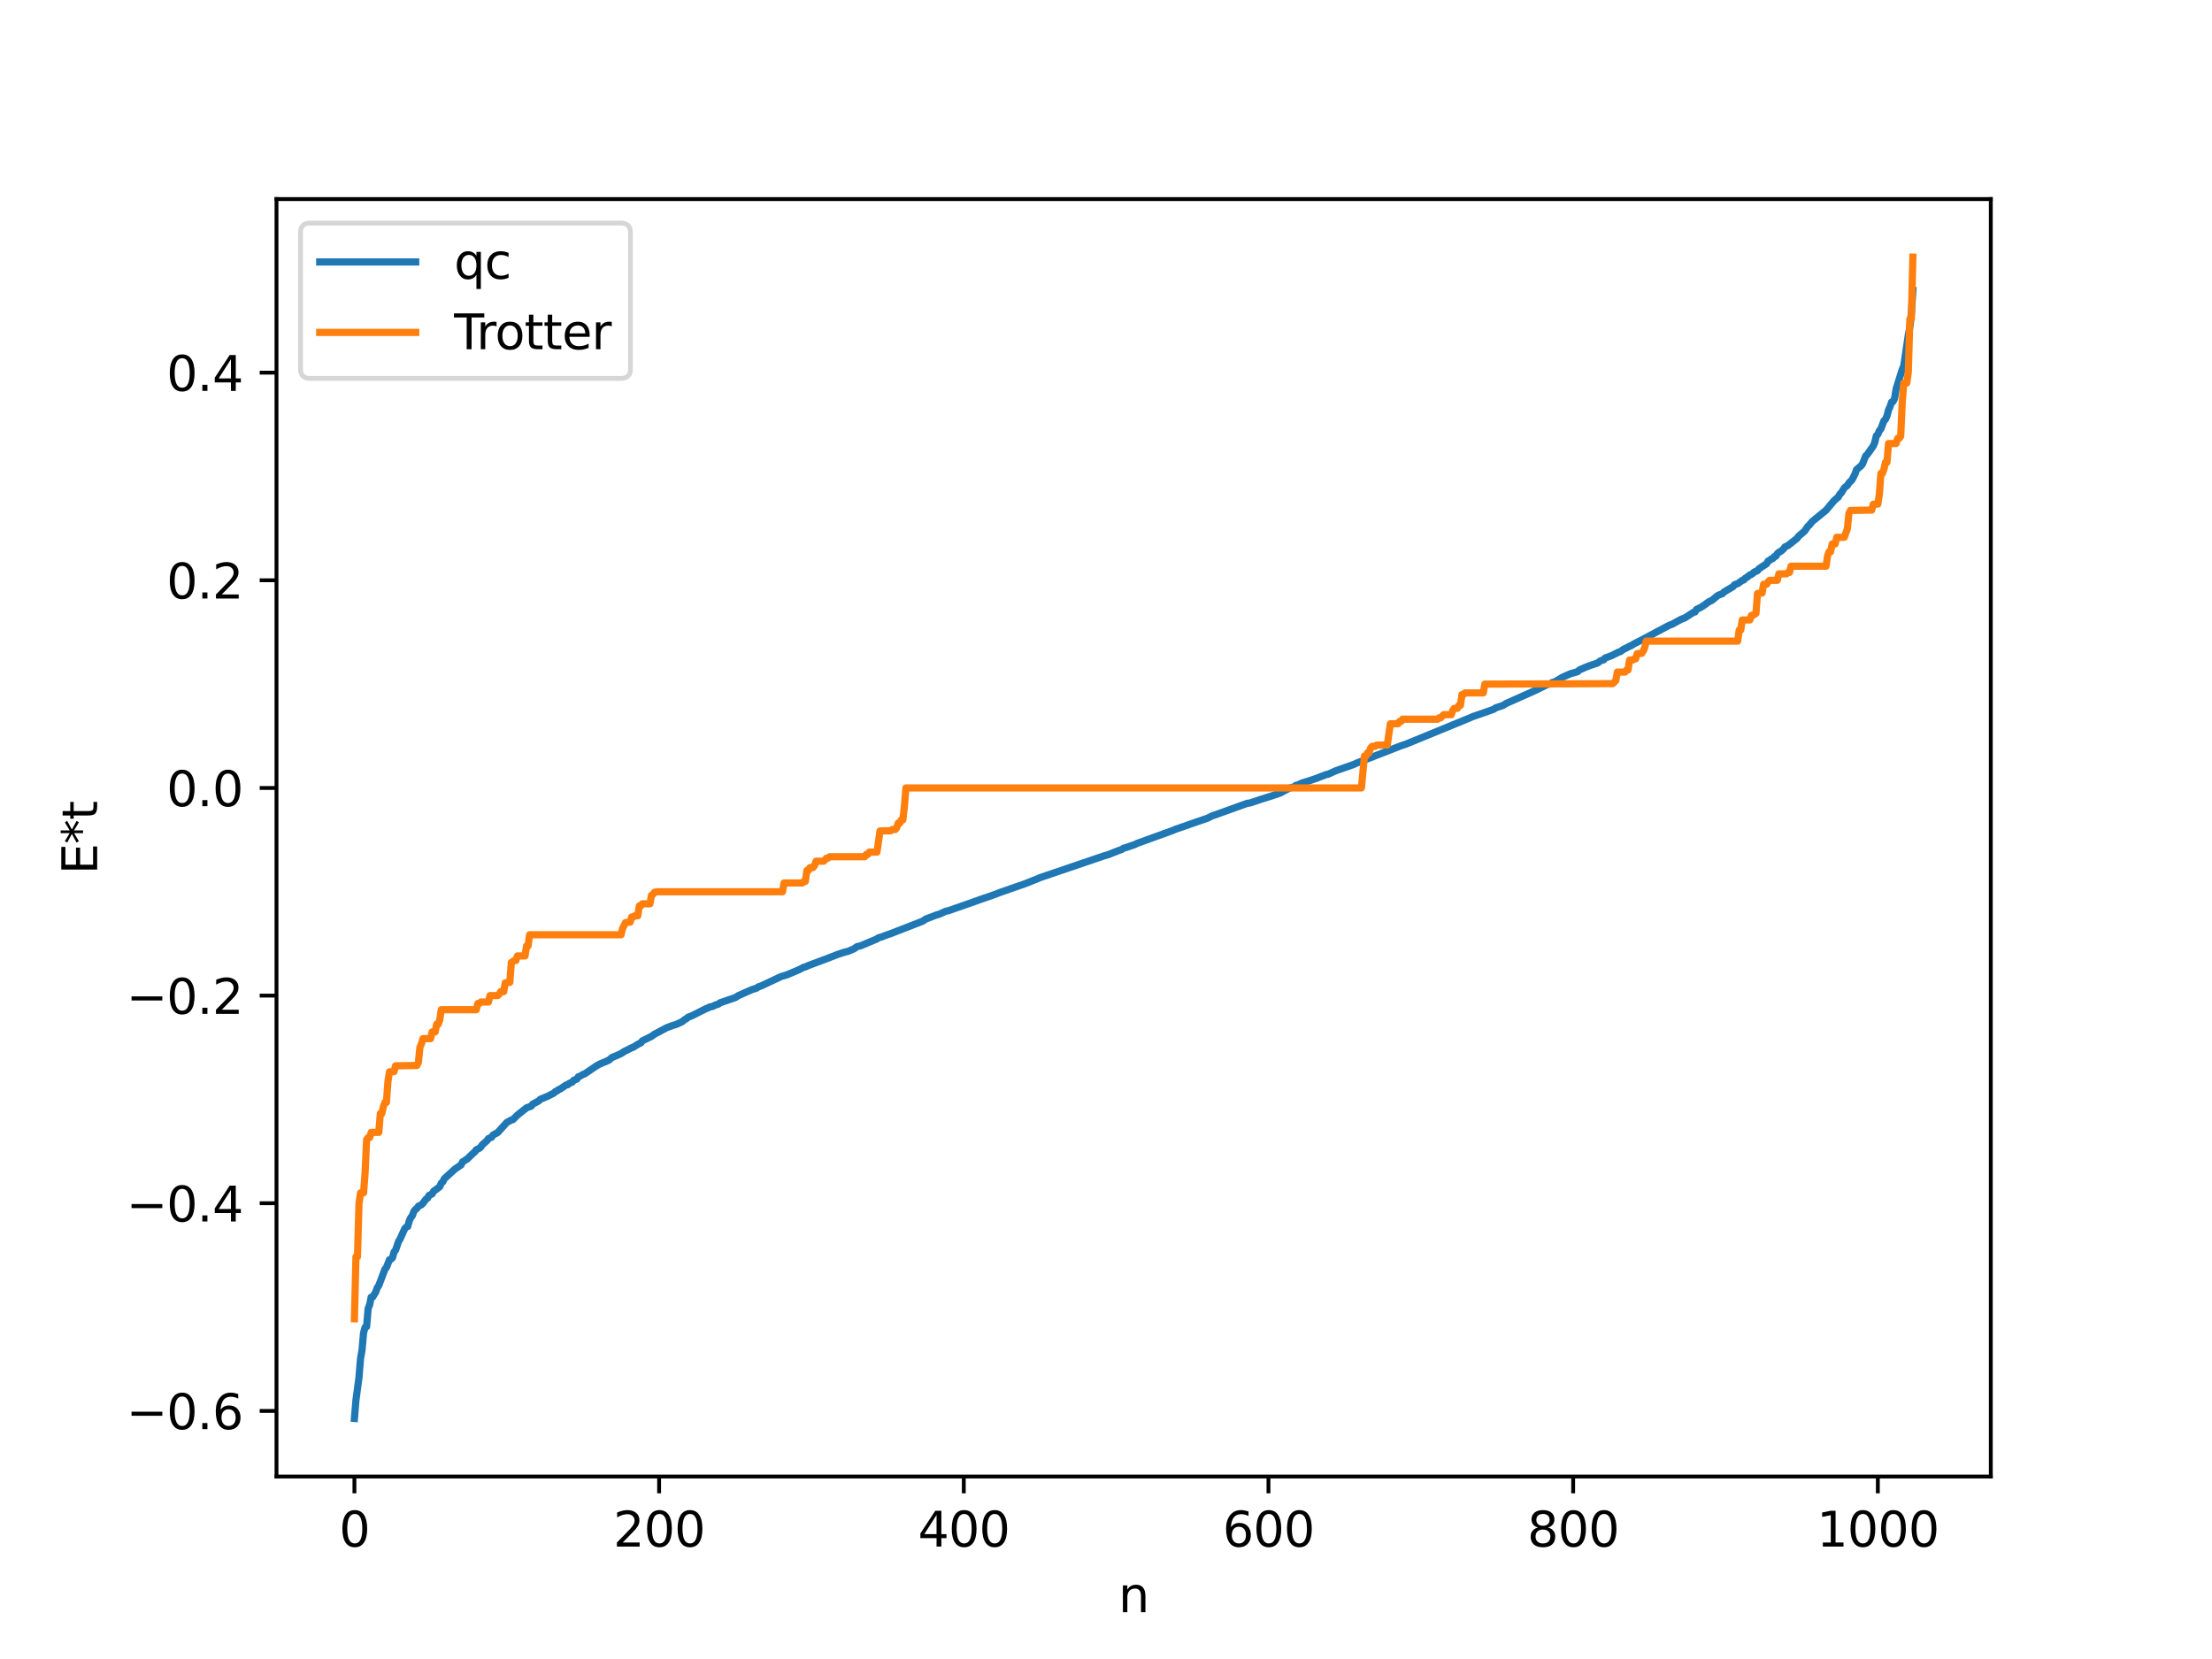 <?xml version="1.0" encoding="utf-8" standalone="no"?>
<!DOCTYPE svg PUBLIC "-//W3C//DTD SVG 1.1//EN"
  "http://www.w3.org/Graphics/SVG/1.1/DTD/svg11.dtd">
<svg xmlns:xlink="http://www.w3.org/1999/xlink" width="460.8pt" height="345.6pt" viewBox="0 0 460.8 345.6" xmlns="http://www.w3.org/2000/svg" version="1.1">
 <defs>
  <style type="text/css">*{stroke-linejoin: round; stroke-linecap: butt}</style>
 </defs>
 <g id="figure_1">
  <g id="patch_1">
   <path d="M 0 345.6 
L 460.8 345.6 
L 460.8 0 
L 0 0 
z
" style="fill: #ffffff"/>
  </g>
  <g id="axes_1">
   <g id="patch_2">
    <path d="M 57.6 307.584 
L 414.72 307.584 
L 414.72 41.472 
L 57.6 41.472 
z
" style="fill: #ffffff"/>
   </g>
   <g id="matplotlib.axis_1">
    <g id="xtick_1">
     <g id="line2d_1">
      <defs>
       <path id="m4b89ce17e8" d="M 0 0 
L 0 3.5 
" style="stroke: #000000; stroke-width: 0.8"/>
      </defs>
      <g>
       <use xlink:href="#m4b89ce17e8" x="73.833" y="307.584" style="stroke: #000000; stroke-width: 0.8"/>
      </g>
     </g>
     <g id="text_1">
      <!-- 0 -->
      <g transform="translate(70.651 322.182) scale(0.1 -0.1)">
       <defs>
        <path id="DejaVuSans-30" d="M 2034 4250 
Q 1547 4250 1301 3770 
Q 1056 3291 1056 2328 
Q 1056 1369 1301 889 
Q 1547 409 2034 409 
Q 2525 409 2770 889 
Q 3016 1369 3016 2328 
Q 3016 3291 2770 3770 
Q 2525 4250 2034 4250 
z
M 2034 4750 
Q 2819 4750 3233 4129 
Q 3647 3509 3647 2328 
Q 3647 1150 3233 529 
Q 2819 -91 2034 -91 
Q 1250 -91 836 529 
Q 422 1150 422 2328 
Q 422 3509 836 4129 
Q 1250 4750 2034 4750 
z
" transform="scale(0.016)"/>
       </defs>
       <use xlink:href="#DejaVuSans-30"/>
      </g>
     </g>
    </g>
    <g id="xtick_2">
     <g id="line2d_2">
      <g>
       <use xlink:href="#m4b89ce17e8" x="137.304" y="307.584" style="stroke: #000000; stroke-width: 0.8"/>
      </g>
     </g>
     <g id="text_2">
      <!-- 200 -->
      <g transform="translate(127.76 322.182) scale(0.1 -0.1)">
       <defs>
        <path id="DejaVuSans-32" d="M 1228 531 
L 3431 531 
L 3431 0 
L 469 0 
L 469 531 
Q 828 903 1448 1529 
Q 2069 2156 2228 2338 
Q 2531 2678 2651 2914 
Q 2772 3150 2772 3378 
Q 2772 3750 2511 3984 
Q 2250 4219 1831 4219 
Q 1534 4219 1204 4116 
Q 875 4013 500 3803 
L 500 4441 
Q 881 4594 1212 4672 
Q 1544 4750 1819 4750 
Q 2544 4750 2975 4387 
Q 3406 4025 3406 3419 
Q 3406 3131 3298 2873 
Q 3191 2616 2906 2266 
Q 2828 2175 2409 1742 
Q 1991 1309 1228 531 
z
" transform="scale(0.016)"/>
       </defs>
       <use xlink:href="#DejaVuSans-32"/>
       <use xlink:href="#DejaVuSans-30" x="63.623"/>
       <use xlink:href="#DejaVuSans-30" x="127.246"/>
      </g>
     </g>
    </g>
    <g id="xtick_3">
     <g id="line2d_3">
      <g>
       <use xlink:href="#m4b89ce17e8" x="200.775" y="307.584" style="stroke: #000000; stroke-width: 0.8"/>
      </g>
     </g>
     <g id="text_3">
      <!-- 400 -->
      <g transform="translate(191.231 322.182) scale(0.1 -0.1)">
       <defs>
        <path id="DejaVuSans-34" d="M 2419 4116 
L 825 1625 
L 2419 1625 
L 2419 4116 
z
M 2253 4666 
L 3047 4666 
L 3047 1625 
L 3713 1625 
L 3713 1100 
L 3047 1100 
L 3047 0 
L 2419 0 
L 2419 1100 
L 313 1100 
L 313 1709 
L 2253 4666 
z
" transform="scale(0.016)"/>
       </defs>
       <use xlink:href="#DejaVuSans-34"/>
       <use xlink:href="#DejaVuSans-30" x="63.623"/>
       <use xlink:href="#DejaVuSans-30" x="127.246"/>
      </g>
     </g>
    </g>
    <g id="xtick_4">
     <g id="line2d_4">
      <g>
       <use xlink:href="#m4b89ce17e8" x="264.246" y="307.584" style="stroke: #000000; stroke-width: 0.8"/>
      </g>
     </g>
     <g id="text_4">
      <!-- 600 -->
      <g transform="translate(254.702 322.182) scale(0.1 -0.1)">
       <defs>
        <path id="DejaVuSans-36" d="M 2113 2584 
Q 1688 2584 1439 2293 
Q 1191 2003 1191 1497 
Q 1191 994 1439 701 
Q 1688 409 2113 409 
Q 2538 409 2786 701 
Q 3034 994 3034 1497 
Q 3034 2003 2786 2293 
Q 2538 2584 2113 2584 
z
M 3366 4563 
L 3366 3988 
Q 3128 4100 2886 4159 
Q 2644 4219 2406 4219 
Q 1781 4219 1451 3797 
Q 1122 3375 1075 2522 
Q 1259 2794 1537 2939 
Q 1816 3084 2150 3084 
Q 2853 3084 3261 2657 
Q 3669 2231 3669 1497 
Q 3669 778 3244 343 
Q 2819 -91 2113 -91 
Q 1303 -91 875 529 
Q 447 1150 447 2328 
Q 447 3434 972 4092 
Q 1497 4750 2381 4750 
Q 2619 4750 2861 4703 
Q 3103 4656 3366 4563 
z
" transform="scale(0.016)"/>
       </defs>
       <use xlink:href="#DejaVuSans-36"/>
       <use xlink:href="#DejaVuSans-30" x="63.623"/>
       <use xlink:href="#DejaVuSans-30" x="127.246"/>
      </g>
     </g>
    </g>
    <g id="xtick_5">
     <g id="line2d_5">
      <g>
       <use xlink:href="#m4b89ce17e8" x="327.717" y="307.584" style="stroke: #000000; stroke-width: 0.8"/>
      </g>
     </g>
     <g id="text_5">
      <!-- 800 -->
      <g transform="translate(318.173 322.182) scale(0.1 -0.1)">
       <defs>
        <path id="DejaVuSans-38" d="M 2034 2216 
Q 1584 2216 1326 1975 
Q 1069 1734 1069 1313 
Q 1069 891 1326 650 
Q 1584 409 2034 409 
Q 2484 409 2743 651 
Q 3003 894 3003 1313 
Q 3003 1734 2745 1975 
Q 2488 2216 2034 2216 
z
M 1403 2484 
Q 997 2584 770 2862 
Q 544 3141 544 3541 
Q 544 4100 942 4425 
Q 1341 4750 2034 4750 
Q 2731 4750 3128 4425 
Q 3525 4100 3525 3541 
Q 3525 3141 3298 2862 
Q 3072 2584 2669 2484 
Q 3125 2378 3379 2068 
Q 3634 1759 3634 1313 
Q 3634 634 3220 271 
Q 2806 -91 2034 -91 
Q 1263 -91 848 271 
Q 434 634 434 1313 
Q 434 1759 690 2068 
Q 947 2378 1403 2484 
z
M 1172 3481 
Q 1172 3119 1398 2916 
Q 1625 2713 2034 2713 
Q 2441 2713 2670 2916 
Q 2900 3119 2900 3481 
Q 2900 3844 2670 4047 
Q 2441 4250 2034 4250 
Q 1625 4250 1398 4047 
Q 1172 3844 1172 3481 
z
" transform="scale(0.016)"/>
       </defs>
       <use xlink:href="#DejaVuSans-38"/>
       <use xlink:href="#DejaVuSans-30" x="63.623"/>
       <use xlink:href="#DejaVuSans-30" x="127.246"/>
      </g>
     </g>
    </g>
    <g id="xtick_6">
     <g id="line2d_6">
      <g>
       <use xlink:href="#m4b89ce17e8" x="391.188" y="307.584" style="stroke: #000000; stroke-width: 0.8"/>
      </g>
     </g>
     <g id="text_6">
      <!-- 1000 -->
      <g transform="translate(378.463 322.182) scale(0.1 -0.1)">
       <defs>
        <path id="DejaVuSans-31" d="M 794 531 
L 1825 531 
L 1825 4091 
L 703 3866 
L 703 4441 
L 1819 4666 
L 2450 4666 
L 2450 531 
L 3481 531 
L 3481 0 
L 794 0 
L 794 531 
z
" transform="scale(0.016)"/>
       </defs>
       <use xlink:href="#DejaVuSans-31"/>
       <use xlink:href="#DejaVuSans-30" x="63.623"/>
       <use xlink:href="#DejaVuSans-30" x="127.246"/>
       <use xlink:href="#DejaVuSans-30" x="190.869"/>
      </g>
     </g>
    </g>
    <g id="text_7">
     <!-- n -->
     <g transform="translate(232.991 335.861) scale(0.1 -0.1)">
      <defs>
       <path id="DejaVuSans-6e" d="M 3513 2113 
L 3513 0 
L 2938 0 
L 2938 2094 
Q 2938 2591 2744 2837 
Q 2550 3084 2163 3084 
Q 1697 3084 1428 2787 
Q 1159 2491 1159 1978 
L 1159 0 
L 581 0 
L 581 3500 
L 1159 3500 
L 1159 2956 
Q 1366 3272 1645 3428 
Q 1925 3584 2291 3584 
Q 2894 3584 3203 3211 
Q 3513 2838 3513 2113 
z
" transform="scale(0.016)"/>
      </defs>
      <use xlink:href="#DejaVuSans-6e"/>
     </g>
    </g>
   </g>
   <g id="matplotlib.axis_2">
    <g id="ytick_1">
     <g id="line2d_7">
      <defs>
       <path id="m02c118a6e6" d="M 0 0 
L -3.5 0 
" style="stroke: #000000; stroke-width: 0.8"/>
      </defs>
      <g>
       <use xlink:href="#m02c118a6e6" x="57.6" y="293.918" style="stroke: #000000; stroke-width: 0.8"/>
      </g>
     </g>
     <g id="text_8">
      <!-- −0.6 -->
      <g transform="translate(26.317 297.717) scale(0.1 -0.1)">
       <defs>
        <path id="DejaVuSans-2212" d="M 678 2272 
L 4684 2272 
L 4684 1741 
L 678 1741 
L 678 2272 
z
" transform="scale(0.016)"/>
        <path id="DejaVuSans-2e" d="M 684 794 
L 1344 794 
L 1344 0 
L 684 0 
L 684 794 
z
" transform="scale(0.016)"/>
       </defs>
       <use xlink:href="#DejaVuSans-2212"/>
       <use xlink:href="#DejaVuSans-30" x="83.789"/>
       <use xlink:href="#DejaVuSans-2e" x="147.412"/>
       <use xlink:href="#DejaVuSans-36" x="179.199"/>
      </g>
     </g>
    </g>
    <g id="ytick_2">
     <g id="line2d_8">
      <g>
       <use xlink:href="#m02c118a6e6" x="57.6" y="250.66" style="stroke: #000000; stroke-width: 0.8"/>
      </g>
     </g>
     <g id="text_9">
      <!-- −0.4 -->
      <g transform="translate(26.317 254.459) scale(0.1 -0.1)">
       <use xlink:href="#DejaVuSans-2212"/>
       <use xlink:href="#DejaVuSans-30" x="83.789"/>
       <use xlink:href="#DejaVuSans-2e" x="147.412"/>
       <use xlink:href="#DejaVuSans-34" x="179.199"/>
      </g>
     </g>
    </g>
    <g id="ytick_3">
     <g id="line2d_9">
      <g>
       <use xlink:href="#m02c118a6e6" x="57.6" y="207.402" style="stroke: #000000; stroke-width: 0.8"/>
      </g>
     </g>
     <g id="text_10">
      <!-- −0.2 -->
      <g transform="translate(26.317 211.201) scale(0.1 -0.1)">
       <use xlink:href="#DejaVuSans-2212"/>
       <use xlink:href="#DejaVuSans-30" x="83.789"/>
       <use xlink:href="#DejaVuSans-2e" x="147.412"/>
       <use xlink:href="#DejaVuSans-32" x="179.199"/>
      </g>
     </g>
    </g>
    <g id="ytick_4">
     <g id="line2d_10">
      <g>
       <use xlink:href="#m02c118a6e6" x="57.6" y="164.144" style="stroke: #000000; stroke-width: 0.8"/>
      </g>
     </g>
     <g id="text_11">
      <!-- 0.0 -->
      <g transform="translate(34.697 167.943) scale(0.1 -0.1)">
       <use xlink:href="#DejaVuSans-30"/>
       <use xlink:href="#DejaVuSans-2e" x="63.623"/>
       <use xlink:href="#DejaVuSans-30" x="95.41"/>
      </g>
     </g>
    </g>
    <g id="ytick_5">
     <g id="line2d_11">
      <g>
       <use xlink:href="#m02c118a6e6" x="57.6" y="120.886" style="stroke: #000000; stroke-width: 0.8"/>
      </g>
     </g>
     <g id="text_12">
      <!-- 0.2 -->
      <g transform="translate(34.697 124.685) scale(0.1 -0.1)">
       <use xlink:href="#DejaVuSans-30"/>
       <use xlink:href="#DejaVuSans-2e" x="63.623"/>
       <use xlink:href="#DejaVuSans-32" x="95.41"/>
      </g>
     </g>
    </g>
    <g id="ytick_6">
     <g id="line2d_12">
      <g>
       <use xlink:href="#m02c118a6e6" x="57.6" y="77.628" style="stroke: #000000; stroke-width: 0.8"/>
      </g>
     </g>
     <g id="text_13">
      <!-- 0.4 -->
      <g transform="translate(34.697 81.427) scale(0.1 -0.1)">
       <use xlink:href="#DejaVuSans-30"/>
       <use xlink:href="#DejaVuSans-2e" x="63.623"/>
       <use xlink:href="#DejaVuSans-34" x="95.41"/>
      </g>
     </g>
    </g>
    <g id="text_14">
     <!-- E*t -->
     <g transform="translate(20.238 182.148) rotate(-90) scale(0.1 -0.1)">
      <defs>
       <path id="DejaVuSans-45" d="M 628 4666 
L 3578 4666 
L 3578 4134 
L 1259 4134 
L 1259 2753 
L 3481 2753 
L 3481 2222 
L 1259 2222 
L 1259 531 
L 3634 531 
L 3634 0 
L 628 0 
L 628 4666 
z
" transform="scale(0.016)"/>
       <path id="DejaVuSans-2a" d="M 3009 3897 
L 1888 3291 
L 3009 2681 
L 2828 2375 
L 1778 3009 
L 1778 1831 
L 1422 1831 
L 1422 3009 
L 372 2375 
L 191 2681 
L 1313 3291 
L 191 3897 
L 372 4206 
L 1422 3572 
L 1422 4750 
L 1778 4750 
L 1778 3572 
L 2828 4206 
L 3009 3897 
z
" transform="scale(0.016)"/>
       <path id="DejaVuSans-74" d="M 1172 4494 
L 1172 3500 
L 2356 3500 
L 2356 3053 
L 1172 3053 
L 1172 1153 
Q 1172 725 1289 603 
Q 1406 481 1766 481 
L 2356 481 
L 2356 0 
L 1766 0 
Q 1100 0 847 248 
Q 594 497 594 1153 
L 594 3053 
L 172 3053 
L 172 3500 
L 594 3500 
L 594 4494 
L 1172 4494 
z
" transform="scale(0.016)"/>
      </defs>
      <use xlink:href="#DejaVuSans-45"/>
      <use xlink:href="#DejaVuSans-2a" x="63.184"/>
      <use xlink:href="#DejaVuSans-74" x="113.184"/>
     </g>
    </g>
   </g>
   <g id="line2d_13">
    <path d="M 73.833 295.488 
L 74.15 291.663 
L 74.785 286.94 
L 75.102 283.055 
L 75.42 281.215 
L 75.737 277.64 
L 76.054 276.511 
L 76.372 276.361 
L 76.689 272.602 
L 77.006 271.792 
L 77.324 270.225 
L 77.641 270.19 
L 78.276 269.143 
L 78.593 268.247 
L 78.91 267.8 
L 80.18 264.416 
L 80.497 264.053 
L 81.132 262.425 
L 81.449 262.309 
L 81.767 261.995 
L 82.084 260.812 
L 82.401 260.438 
L 83.036 258.592 
L 83.353 258.088 
L 84.305 255.965 
L 84.623 255.628 
L 84.94 255.495 
L 85.258 254.328 
L 85.575 253.655 
L 85.892 253.249 
L 86.21 252.37 
L 86.527 251.955 
L 86.844 251.739 
L 87.162 251.277 
L 87.796 250.969 
L 88.114 250.653 
L 88.748 249.787 
L 89.066 249.606 
L 89.383 249.017 
L 90.018 248.719 
L 90.335 248.145 
L 90.97 247.706 
L 91.605 247.22 
L 91.922 246.478 
L 92.239 246.216 
L 92.557 245.562 
L 94.778 243.529 
L 96.048 242.672 
L 96.365 242.031 
L 97.317 241.445 
L 98.586 240.219 
L 98.904 239.97 
L 99.221 239.52 
L 99.856 239.21 
L 100.173 238.935 
L 100.491 238.45 
L 101.443 237.624 
L 101.76 237.184 
L 102.395 236.912 
L 102.712 236.439 
L 103.664 235.943 
L 105.568 233.839 
L 106.52 233.304 
L 106.838 233.242 
L 107.79 232.299 
L 109.694 230.776 
L 110.646 230.447 
L 110.963 230.018 
L 112.233 229.345 
L 112.55 229.004 
L 114.137 228.347 
L 115.406 227.696 
L 115.724 227.37 
L 116.041 227.258 
L 116.358 226.983 
L 116.676 226.888 
L 117.945 226.017 
L 118.262 225.975 
L 118.58 225.691 
L 119.215 225.427 
L 119.532 225.027 
L 120.167 224.8 
L 120.484 224.31 
L 120.801 224.209 
L 121.436 223.822 
L 121.753 223.738 
L 124.292 222.017 
L 124.927 221.665 
L 125.562 221.4 
L 126.831 220.855 
L 127.466 220.308 
L 129.053 219.639 
L 129.687 219.292 
L 130.005 219.05 
L 130.639 218.751 
L 131.591 218.261 
L 131.909 218.173 
L 132.543 217.75 
L 133.178 217.385 
L 133.496 217.261 
L 133.813 216.831 
L 134.448 216.52 
L 135.717 215.892 
L 136.352 215.435 
L 138.891 214.089 
L 140.16 213.61 
L 140.795 213.431 
L 142.064 212.857 
L 142.699 212.357 
L 143.016 212.201 
L 143.334 211.894 
L 143.968 211.682 
L 144.92 211.208 
L 147.142 210.09 
L 147.459 210 
L 147.777 209.792 
L 148.411 209.664 
L 149.046 209.365 
L 149.681 209.163 
L 149.998 208.899 
L 153.172 207.816 
L 153.806 207.41 
L 156.662 206.146 
L 157.615 205.847 
L 157.932 205.598 
L 158.567 205.385 
L 162.692 203.44 
L 163.962 203.062 
L 166.5 201.99 
L 167.453 201.487 
L 167.77 201.428 
L 168.405 201.136 
L 171.261 200.069 
L 172.213 199.713 
L 174.434 198.849 
L 176.021 198.324 
L 176.656 198.193 
L 177.925 197.635 
L 178.56 197.182 
L 179.195 197.063 
L 182.686 195.597 
L 183.003 195.353 
L 183.638 195.197 
L 184.272 194.939 
L 184.907 194.707 
L 185.542 194.499 
L 186.177 194.242 
L 192.206 191.899 
L 192.841 191.46 
L 195.062 190.611 
L 195.697 190.433 
L 196.967 189.85 
L 197.601 189.708 
L 203.314 187.707 
L 204.266 187.358 
L 206.805 186.494 
L 208.391 185.889 
L 210.613 185.11 
L 213.469 184.123 
L 216.008 183.11 
L 216.643 182.834 
L 229.972 178.298 
L 230.924 178.024 
L 231.876 177.635 
L 233.78 176.903 
L 234.097 176.675 
L 234.732 176.506 
L 235.684 176.179 
L 236.319 175.972 
L 236.953 175.666 
L 244.253 173.021 
L 244.887 172.749 
L 246.791 172.095 
L 248.061 171.645 
L 251.552 170.441 
L 252.504 169.963 
L 253.456 169.642 
L 259.803 167.35 
L 260.438 167.262 
L 261.072 167.052 
L 262.659 166.515 
L 264.881 165.821 
L 266.785 165.164 
L 267.42 164.793 
L 268.689 164.151 
L 269.641 163.898 
L 269.958 163.596 
L 270.276 163.562 
L 271.228 163.109 
L 272.815 162.627 
L 273.449 162.412 
L 274.401 162.078 
L 276.305 161.336 
L 276.623 161.309 
L 278.21 160.586 
L 282.018 159.245 
L 282.653 158.947 
L 283.287 158.7 
L 291.856 155.352 
L 292.808 155.048 
L 306.137 149.573 
L 306.772 149.291 
L 308.358 148.746 
L 311.215 147.74 
L 311.532 147.479 
L 313.119 146.948 
L 313.753 146.543 
L 319.466 143.997 
L 320.418 143.548 
L 322.322 142.602 
L 322.957 142.473 
L 323.274 142.217 
L 323.909 142.025 
L 325.496 141.085 
L 327.082 140.372 
L 328.669 139.91 
L 328.986 139.583 
L 330.256 139.019 
L 331.208 138.648 
L 332.795 138.125 
L 333.429 137.636 
L 334.064 137.461 
L 334.381 137.071 
L 335.651 136.615 
L 337.238 135.827 
L 337.555 135.751 
L 338.19 135.272 
L 338.824 134.967 
L 339.459 134.63 
L 339.777 134.515 
L 340.411 134.12 
L 342.315 133.137 
L 347.71 130.265 
L 348.345 130.033 
L 350.249 128.988 
L 350.884 128.774 
L 351.519 128.373 
L 352.788 127.549 
L 353.105 127.477 
L 353.423 126.951 
L 354.375 126.489 
L 355.01 126.074 
L 355.962 125.367 
L 356.596 125.082 
L 357.866 124.039 
L 358.818 123.67 
L 359.135 123.331 
L 361.039 122.193 
L 361.357 121.791 
L 361.991 121.587 
L 362.943 120.902 
L 363.261 120.815 
L 363.578 120.446 
L 363.896 120.29 
L 364.53 119.765 
L 364.848 119.669 
L 365.482 119.148 
L 366.117 118.885 
L 366.434 118.47 
L 368.021 117.439 
L 368.339 116.866 
L 368.656 116.739 
L 368.973 116.442 
L 369.291 116.374 
L 369.608 115.955 
L 369.925 115.875 
L 370.243 115.34 
L 370.56 115.048 
L 370.877 114.916 
L 371.512 114.394 
L 371.829 113.935 
L 372.464 113.649 
L 374.368 112.146 
L 374.686 111.693 
L 375.955 110.615 
L 376.59 109.671 
L 376.907 109.394 
L 377.542 108.616 
L 380.398 106.293 
L 381.985 104.395 
L 382.62 103.798 
L 382.937 103.566 
L 383.254 102.961 
L 383.572 102.676 
L 384.206 101.619 
L 384.841 101.13 
L 385.158 100.609 
L 385.793 99.986 
L 386.428 98.748 
L 386.745 97.843 
L 387.697 97.04 
L 388.015 96.605 
L 388.649 94.99 
L 388.967 94.701 
L 390.236 92.915 
L 390.553 92.156 
L 390.871 90.802 
L 391.188 90.47 
L 391.505 89.708 
L 391.823 89.353 
L 392.458 87.659 
L 392.775 87.363 
L 393.092 86.646 
L 393.41 85.405 
L 393.727 84.733 
L 394.044 83.776 
L 394.362 83.638 
L 394.679 83.009 
L 394.996 81.013 
L 396.266 76.986 
L 396.583 76.231 
L 397.535 69.785 
L 397.853 68.15 
L 398.17 65.408 
L 398.487 60.5 
L 398.487 60.5 
" clip-path="url(#p64daa7ad7a)" style="fill: none; stroke: #1f77b4; stroke-width: 1.5; stroke-linecap: square"/>
   </g>
   <g id="line2d_14">
    <path d="M 73.833 274.72 
L 74.15 261.817 
L 74.467 261.817 
L 74.785 250.788 
L 75.102 248.497 
L 75.737 248.497 
L 76.054 244.37 
L 76.372 237.403 
L 76.689 236.976 
L 77.006 236.976 
L 77.324 235.898 
L 78.91 235.898 
L 79.228 231.968 
L 79.545 231.968 
L 79.862 230.545 
L 80.18 229.666 
L 80.497 229.666 
L 80.815 225.32 
L 81.132 223.274 
L 82.084 223.239 
L 82.401 222.028 
L 86.844 221.959 
L 87.162 221.297 
L 87.479 218.147 
L 87.796 217.451 
L 88.114 216.361 
L 89.7 216.361 
L 90.018 214.968 
L 90.653 214.968 
L 90.97 213.35 
L 91.287 213.35 
L 91.605 212.507 
L 91.922 210.339 
L 99.221 210.339 
L 99.539 209.047 
L 99.856 209.047 
L 100.173 208.741 
L 101.76 208.741 
L 102.077 207.402 
L 103.664 207.402 
L 103.981 207.1 
L 104.299 206.578 
L 104.934 206.578 
L 105.251 204.741 
L 106.203 204.649 
L 106.52 200.504 
L 107.155 200.095 
L 107.472 200.095 
L 107.79 199.14 
L 109.377 199.14 
L 109.694 197.046 
L 110.011 197.046 
L 110.329 194.732 
L 129.37 194.732 
L 129.687 193.417 
L 130.322 192.18 
L 131.274 192.102 
L 131.591 191.026 
L 131.909 191.026 
L 132.226 190.78 
L 132.861 190.78 
L 133.178 188.71 
L 133.496 188.71 
L 133.813 188.276 
L 135.4 188.276 
L 135.717 186.51 
L 136.034 186.272 
L 136.352 185.874 
L 136.986 185.773 
L 163.01 185.773 
L 163.327 183.94 
L 167.135 183.94 
L 167.453 183.605 
L 167.77 183.605 
L 168.087 181.337 
L 168.405 181.337 
L 168.722 180.732 
L 169.357 180.732 
L 169.674 180.341 
L 169.991 179.405 
L 171.578 179.405 
L 172.213 178.746 
L 172.53 178.746 
L 172.848 178.466 
L 180.147 178.466 
L 180.464 177.984 
L 180.781 177.984 
L 181.099 177.511 
L 182.686 177.511 
L 183.32 173.103 
L 185.542 173.064 
L 185.859 172.808 
L 186.494 172.808 
L 186.811 172.421 
L 187.129 171.451 
L 187.446 171.451 
L 187.763 170.795 
L 188.081 170.795 
L 188.398 168.053 
L 188.715 164.144 
L 283.605 164.144 
L 284.239 157.493 
L 284.557 157.493 
L 284.874 156.837 
L 285.191 156.837 
L 285.509 155.867 
L 285.826 155.48 
L 286.461 155.48 
L 286.778 155.224 
L 289 155.185 
L 289.634 150.777 
L 291.221 150.777 
L 291.539 150.304 
L 291.856 150.304 
L 292.173 149.822 
L 299.472 149.822 
L 299.79 149.542 
L 300.107 149.542 
L 300.742 148.883 
L 302.329 148.883 
L 302.646 147.947 
L 302.963 147.556 
L 303.598 147.556 
L 303.915 146.951 
L 304.233 146.951 
L 304.55 144.683 
L 304.867 144.683 
L 305.185 144.348 
L 308.993 144.348 
L 309.31 142.515 
L 335.968 142.415 
L 336.603 141.778 
L 336.92 140.012 
L 338.507 140.012 
L 338.824 139.578 
L 339.142 139.578 
L 339.459 137.508 
L 340.094 137.508 
L 340.411 137.262 
L 340.729 137.262 
L 341.046 136.186 
L 341.681 136.108 
L 341.998 136.108 
L 342.315 135.629 
L 342.633 134.871 
L 342.95 133.556 
L 361.991 133.556 
L 362.309 131.242 
L 362.626 131.242 
L 362.943 129.148 
L 364.53 129.148 
L 364.848 128.193 
L 365.165 128.193 
L 365.8 127.784 
L 366.117 123.639 
L 367.069 123.547 
L 367.386 121.71 
L 368.021 121.71 
L 368.339 121.188 
L 368.656 120.886 
L 370.243 120.886 
L 370.56 119.547 
L 372.147 119.547 
L 372.464 119.241 
L 372.781 119.241 
L 373.099 117.949 
L 380.398 117.949 
L 380.715 115.781 
L 381.033 114.938 
L 381.35 114.938 
L 381.667 113.32 
L 382.302 113.32 
L 382.62 111.927 
L 384.206 111.927 
L 384.841 110.141 
L 385.158 106.991 
L 385.476 106.329 
L 389.919 106.26 
L 390.236 105.049 
L 391.188 105.014 
L 391.505 102.968 
L 391.823 98.622 
L 392.14 98.622 
L 392.458 97.743 
L 392.775 96.32 
L 393.092 96.32 
L 393.41 92.39 
L 394.996 92.39 
L 395.314 91.312 
L 395.631 91.312 
L 395.948 90.885 
L 396.266 83.918 
L 396.583 79.791 
L 397.218 79.791 
L 397.535 77.5 
L 397.853 66.471 
L 398.17 66.471 
L 398.487 53.568 
L 398.487 53.568 
" clip-path="url(#p64daa7ad7a)" style="fill: none; stroke: #ff7f0e; stroke-width: 1.5; stroke-linecap: square"/>
   </g>
   <g id="patch_3">
    <path d="M 57.6 307.584 
L 57.6 41.472 
" style="fill: none; stroke: #000000; stroke-width: 0.8; stroke-linejoin: miter; stroke-linecap: square"/>
   </g>
   <g id="patch_4">
    <path d="M 414.72 307.584 
L 414.72 41.472 
" style="fill: none; stroke: #000000; stroke-width: 0.8; stroke-linejoin: miter; stroke-linecap: square"/>
   </g>
   <g id="patch_5">
    <path d="M 57.6 307.584 
L 414.72 307.584 
" style="fill: none; stroke: #000000; stroke-width: 0.8; stroke-linejoin: miter; stroke-linecap: square"/>
   </g>
   <g id="patch_6">
    <path d="M 57.6 41.472 
L 414.72 41.472 
" style="fill: none; stroke: #000000; stroke-width: 0.8; stroke-linejoin: miter; stroke-linecap: square"/>
   </g>
   <g id="legend_1">
    <g id="patch_7">
     <path d="M 64.6 78.828 
L 129.342 78.828 
Q 131.342 78.828 131.342 76.828 
L 131.342 48.472 
Q 131.342 46.472 129.342 46.472 
L 64.6 46.472 
Q 62.6 46.472 62.6 48.472 
L 62.6 76.828 
Q 62.6 78.828 64.6 78.828 
z
" style="fill: #ffffff; opacity: 0.8; stroke: #cccccc; stroke-linejoin: miter"/>
    </g>
    <g id="line2d_15">
     <path d="M 66.6 54.57 
L 76.6 54.57 
L 86.6 54.57 
" style="fill: none; stroke: #1f77b4; stroke-width: 1.5; stroke-linecap: square"/>
    </g>
    <g id="text_15">
     <!-- qc -->
     <g transform="translate(94.6 58.07) scale(0.1 -0.1)">
      <defs>
       <path id="DejaVuSans-71" d="M 947 1747 
Q 947 1113 1208 752 
Q 1469 391 1925 391 
Q 2381 391 2643 752 
Q 2906 1113 2906 1747 
Q 2906 2381 2643 2742 
Q 2381 3103 1925 3103 
Q 1469 3103 1208 2742 
Q 947 2381 947 1747 
z
M 2906 525 
Q 2725 213 2448 61 
Q 2172 -91 1784 -91 
Q 1150 -91 751 415 
Q 353 922 353 1747 
Q 353 2572 751 3078 
Q 1150 3584 1784 3584 
Q 2172 3584 2448 3432 
Q 2725 3281 2906 2969 
L 2906 3500 
L 3481 3500 
L 3481 -1331 
L 2906 -1331 
L 2906 525 
z
" transform="scale(0.016)"/>
       <path id="DejaVuSans-63" d="M 3122 3366 
L 3122 2828 
Q 2878 2963 2633 3030 
Q 2388 3097 2138 3097 
Q 1578 3097 1268 2742 
Q 959 2388 959 1747 
Q 959 1106 1268 751 
Q 1578 397 2138 397 
Q 2388 397 2633 464 
Q 2878 531 3122 666 
L 3122 134 
Q 2881 22 2623 -34 
Q 2366 -91 2075 -91 
Q 1284 -91 818 406 
Q 353 903 353 1747 
Q 353 2603 823 3093 
Q 1294 3584 2113 3584 
Q 2378 3584 2631 3529 
Q 2884 3475 3122 3366 
z
" transform="scale(0.016)"/>
      </defs>
      <use xlink:href="#DejaVuSans-71"/>
      <use xlink:href="#DejaVuSans-63" x="63.477"/>
     </g>
    </g>
    <g id="line2d_16">
     <path d="M 66.6 69.249 
L 76.6 69.249 
L 86.6 69.249 
" style="fill: none; stroke: #ff7f0e; stroke-width: 1.5; stroke-linecap: square"/>
    </g>
    <g id="text_16">
     <!-- Trotter -->
     <g transform="translate(94.6 72.749) scale(0.1 -0.1)">
      <defs>
       <path id="DejaVuSans-54" d="M -19 4666 
L 3928 4666 
L 3928 4134 
L 2272 4134 
L 2272 0 
L 1638 0 
L 1638 4134 
L -19 4134 
L -19 4666 
z
" transform="scale(0.016)"/>
       <path id="DejaVuSans-72" d="M 2631 2963 
Q 2534 3019 2420 3045 
Q 2306 3072 2169 3072 
Q 1681 3072 1420 2755 
Q 1159 2438 1159 1844 
L 1159 0 
L 581 0 
L 581 3500 
L 1159 3500 
L 1159 2956 
Q 1341 3275 1631 3429 
Q 1922 3584 2338 3584 
Q 2397 3584 2469 3576 
Q 2541 3569 2628 3553 
L 2631 2963 
z
" transform="scale(0.016)"/>
       <path id="DejaVuSans-6f" d="M 1959 3097 
Q 1497 3097 1228 2736 
Q 959 2375 959 1747 
Q 959 1119 1226 758 
Q 1494 397 1959 397 
Q 2419 397 2687 759 
Q 2956 1122 2956 1747 
Q 2956 2369 2687 2733 
Q 2419 3097 1959 3097 
z
M 1959 3584 
Q 2709 3584 3137 3096 
Q 3566 2609 3566 1747 
Q 3566 888 3137 398 
Q 2709 -91 1959 -91 
Q 1206 -91 779 398 
Q 353 888 353 1747 
Q 353 2609 779 3096 
Q 1206 3584 1959 3584 
z
" transform="scale(0.016)"/>
       <path id="DejaVuSans-65" d="M 3597 1894 
L 3597 1613 
L 953 1613 
Q 991 1019 1311 708 
Q 1631 397 2203 397 
Q 2534 397 2845 478 
Q 3156 559 3463 722 
L 3463 178 
Q 3153 47 2828 -22 
Q 2503 -91 2169 -91 
Q 1331 -91 842 396 
Q 353 884 353 1716 
Q 353 2575 817 3079 
Q 1281 3584 2069 3584 
Q 2775 3584 3186 3129 
Q 3597 2675 3597 1894 
z
M 3022 2063 
Q 3016 2534 2758 2815 
Q 2500 3097 2075 3097 
Q 1594 3097 1305 2825 
Q 1016 2553 972 2059 
L 3022 2063 
z
" transform="scale(0.016)"/>
      </defs>
      <use xlink:href="#DejaVuSans-54"/>
      <use xlink:href="#DejaVuSans-72" x="46.334"/>
      <use xlink:href="#DejaVuSans-6f" x="85.197"/>
      <use xlink:href="#DejaVuSans-74" x="146.379"/>
      <use xlink:href="#DejaVuSans-74" x="185.588"/>
      <use xlink:href="#DejaVuSans-65" x="224.797"/>
      <use xlink:href="#DejaVuSans-72" x="286.32"/>
     </g>
    </g>
   </g>
  </g>
 </g>
 <defs>
  <clipPath id="p64daa7ad7a">
   <rect x="57.6" y="41.472" width="357.12" height="266.112"/>
  </clipPath>
 </defs>
</svg>
